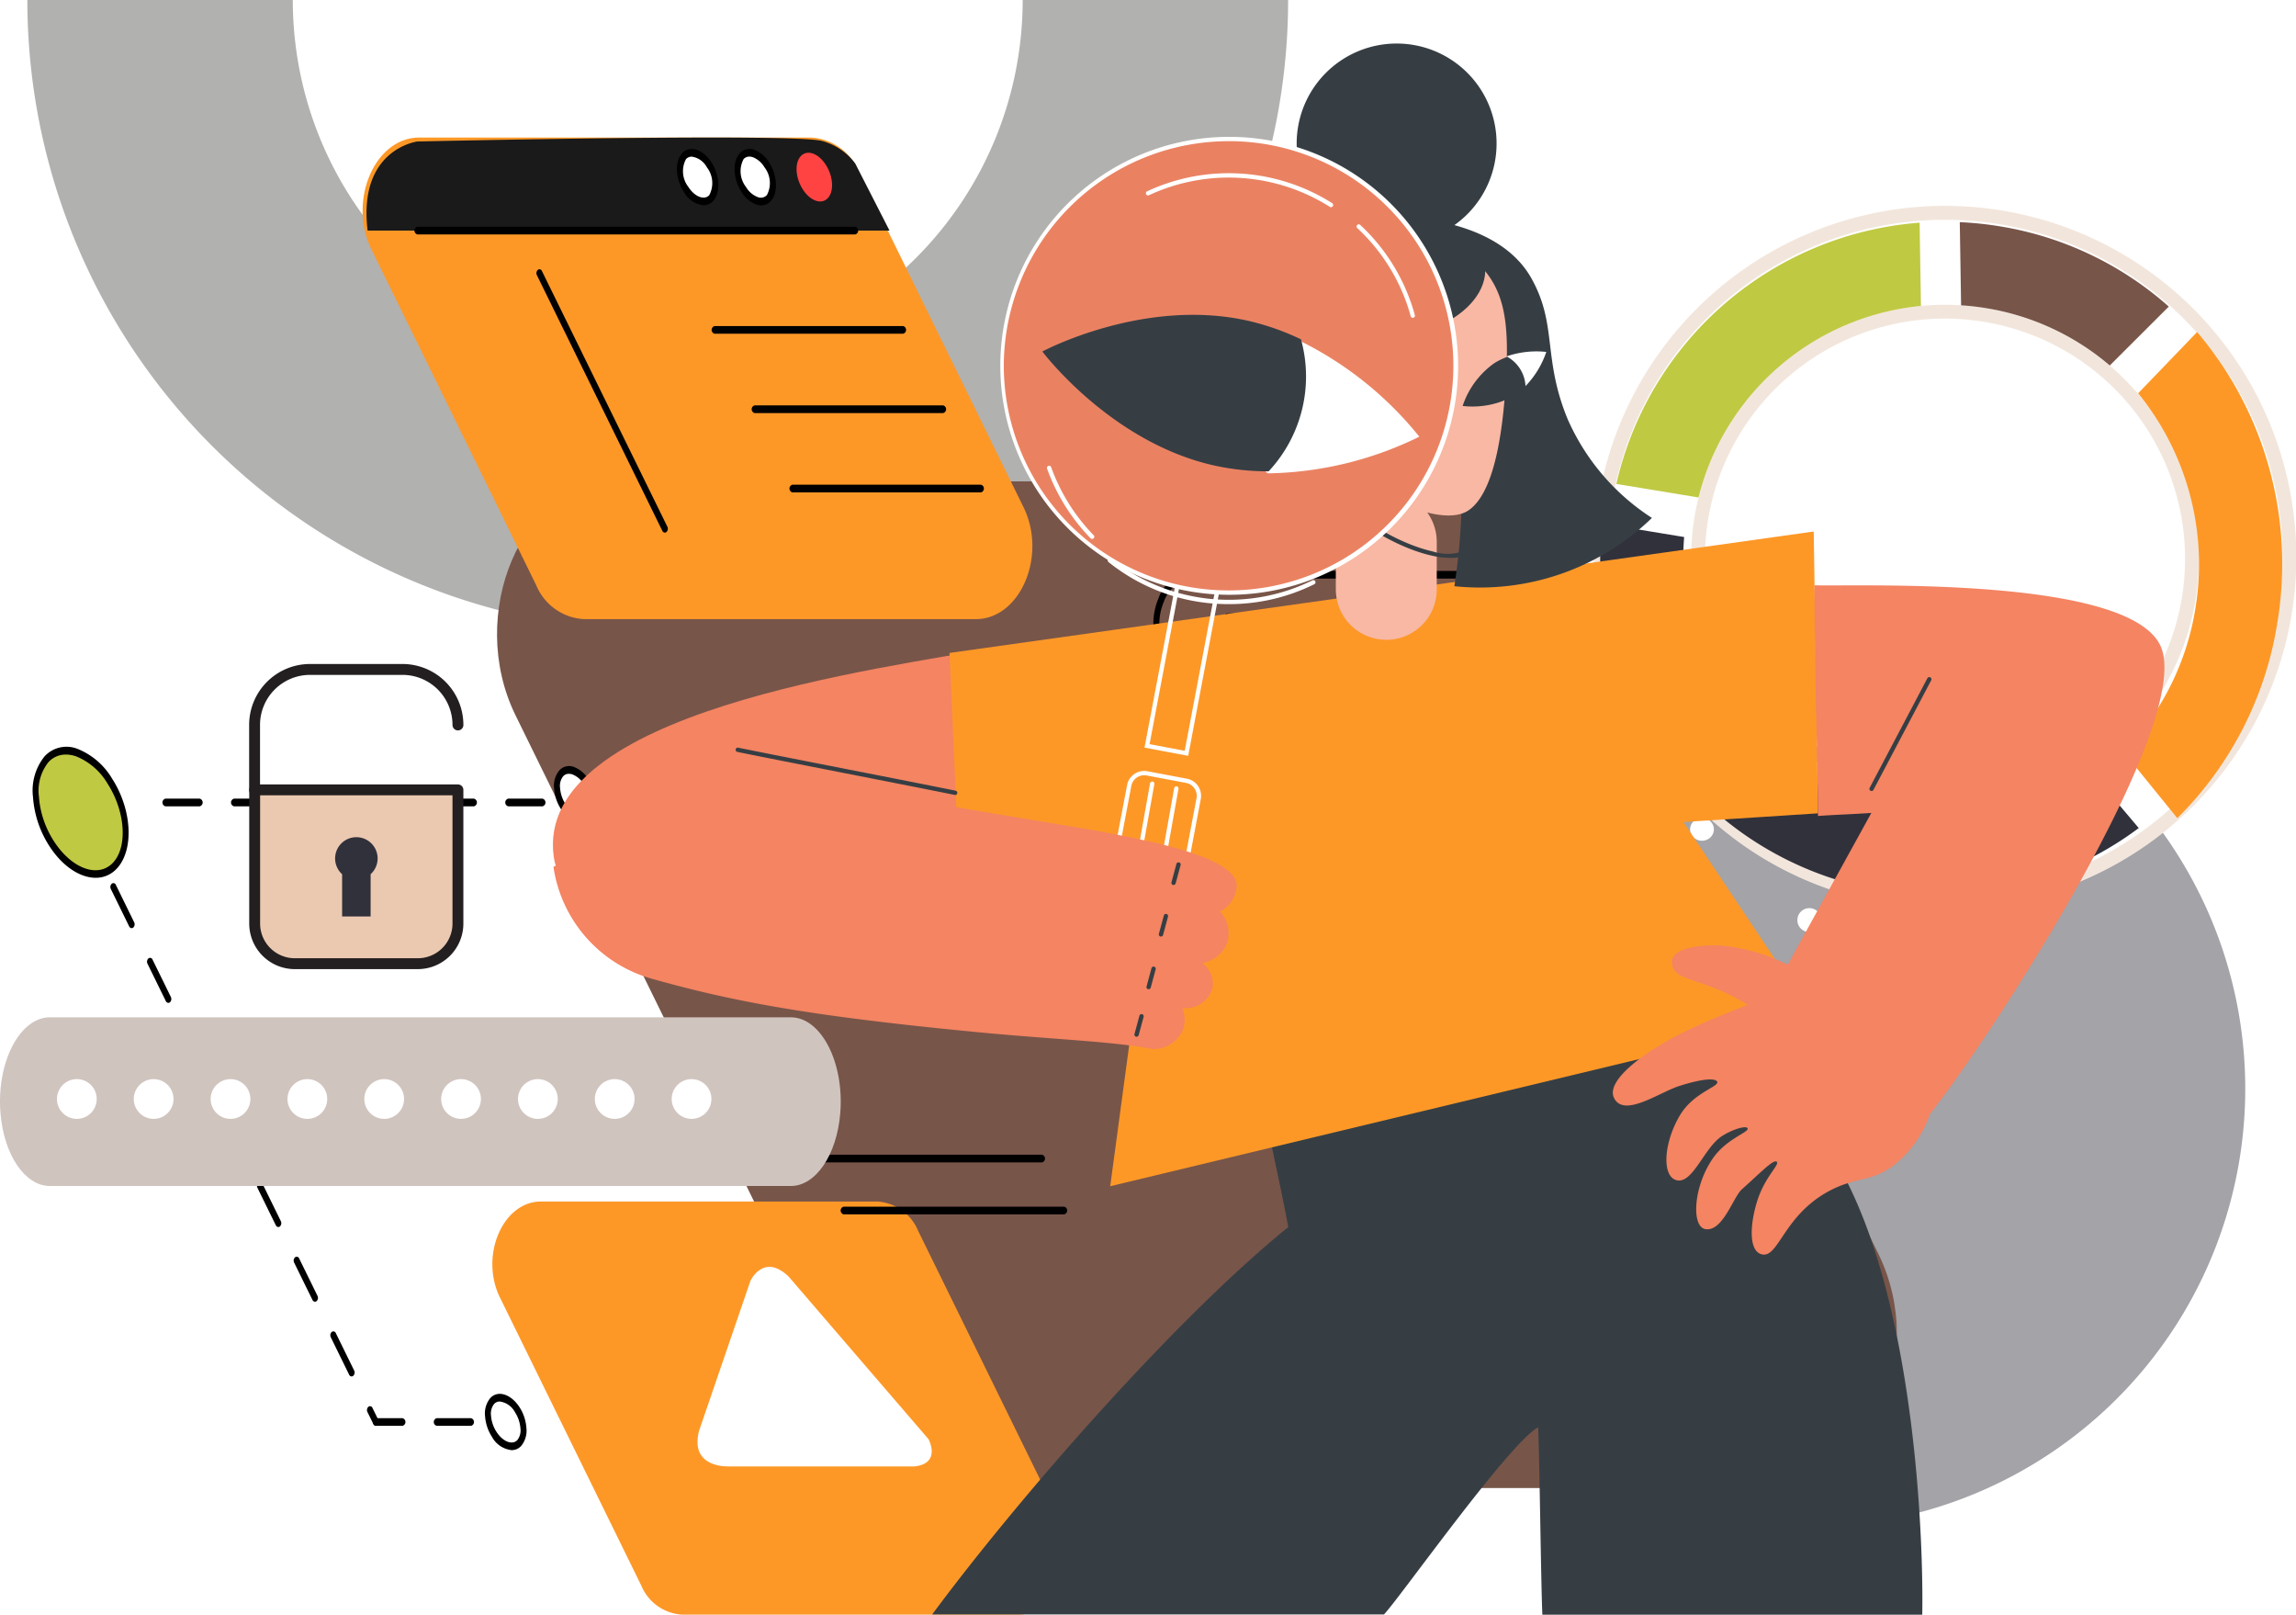 <svg id="Grupo_966898" data-name="Grupo 966898" xmlns="http://www.w3.org/2000/svg" xmlns:xlink="http://www.w3.org/1999/xlink" width="210.982" height="148.332" viewBox="0 0 210.982 148.332">
  <defs>
    <clipPath id="clip-path">
      <rect id="Rectángulo_34881" data-name="Rectángulo 34881" width="121.659" height="62.064" fill="#fd9827"/>
    </clipPath>
    <clipPath id="clip-path-2">
      <rect id="Rectángulo_35129" data-name="Rectángulo 35129" width="171.307" height="135.713" fill="none"/>
    </clipPath>
    <filter id="Trazado_152936" x="36.681" y="35.222" width="146.643" height="110.472" filterUnits="userSpaceOnUse">
      <feOffset dy="3" input="SourceAlpha"/>
      <feGaussianBlur stdDeviation="3" result="blur"/>
      <feFlood flood-opacity="0.161"/>
      <feComposite operator="in" in2="blur"/>
      <feComposite in="SourceGraphic"/>
    </filter>
  </defs>
  <g id="Grupo_966889" data-name="Grupo 966889" transform="translate(0 0)">
    <g id="Grupo_966885" data-name="Grupo 966885" transform="translate(76.364 8.04)">
      <g id="Grupo_158845" data-name="Grupo 158845" transform="translate(0 0)">
        <g id="Grupo_158521" data-name="Grupo 158521">
          <g id="Grupo_157916" data-name="Grupo 157916" transform="translate(0 0)">
            <path id="Trazado_145968" data-name="Trazado 145968" d="M40.279,80.559A40.279,40.279,0,1,0,0,40.279,40.279,40.279,0,0,0,40.279,80.559Z" transform="translate(49.397 51.693)" fill="#31313c" opacity="0.444" style="mix-blend-mode: multiply;isolation: isolate"/>
            <g id="Grupo_78276" data-name="Grupo 78276">
              <g id="Grupo_53306" data-name="Grupo 53306" transform="translate(0 92.265)">
                <path id="Trazado_99200" data-name="Trazado 99200" d="M416.407,51.273a1.1,1.1,0,1,0-1.1,1.048A1.073,1.073,0,0,0,416.407,51.273Z" transform="translate(-414.214 -50.224)" fill="#fff"/>
                <path id="Trazado_99201" data-name="Trazado 99201" d="M424.853,51.273a1.1,1.1,0,1,0-1.1,1.048A1.073,1.073,0,0,0,424.853,51.273Z" transform="translate(-412.793 -50.224)" fill="#fff"/>
                <path id="Trazado_99202" data-name="Trazado 99202" d="M433.3,51.273a1.1,1.1,0,1,0-1.1,1.048A1.073,1.073,0,0,0,433.3,51.273Z" transform="translate(-411.372 -50.224)" fill="#fff"/>
                <path id="Trazado_99203" data-name="Trazado 99203" d="M441.746,51.273a1.1,1.1,0,1,0-1.1,1.048A1.073,1.073,0,0,0,441.746,51.273Z" transform="translate(-409.952 -50.224)" fill="#fff"/>
                <path id="Trazado_99204" data-name="Trazado 99204" d="M450.192,51.273a1.1,1.1,0,1,0-1.1,1.048A1.073,1.073,0,0,0,450.192,51.273Z" transform="translate(-408.531 -50.224)" fill="#fff"/>
                <path id="Trazado_99205" data-name="Trazado 99205" d="M458.638,51.273a1.1,1.1,0,1,0-1.1,1.048A1.073,1.073,0,0,0,458.638,51.273Z" transform="translate(-407.11 -50.224)" fill="#fff"/>
                <path id="Trazado_99206" data-name="Trazado 99206" d="M467.085,51.273a1.1,1.1,0,1,0-1.1,1.048A1.074,1.074,0,0,0,467.085,51.273Z" transform="translate(-405.689 -50.224)" fill="#fff"/>
                <path id="Trazado_99207" data-name="Trazado 99207" d="M475.531,51.273a1.1,1.1,0,1,0-1.1,1.048A1.073,1.073,0,0,0,475.531,51.273Z" transform="translate(-404.268 -50.224)" fill="#fff"/>
                <path id="Trazado_99208" data-name="Trazado 99208" d="M483.977,51.273a1.1,1.1,0,1,0-1.1,1.048A1.073,1.073,0,0,0,483.977,51.273Z" transform="translate(-402.847 -50.224)" fill="#fff"/>
                <path id="Trazado_99209" data-name="Trazado 99209" d="M492.424,51.273a1.1,1.1,0,1,0-1.1,1.048A1.074,1.074,0,0,0,492.424,51.273Z" transform="translate(-401.427 -50.224)" fill="#fff"/>
                <path id="Trazado_99210" data-name="Trazado 99210" d="M500.87,51.273a1.1,1.1,0,1,0-1.1,1.048A1.073,1.073,0,0,0,500.87,51.273Z" transform="translate(-400.006 -50.224)" fill="#fff"/>
              </g>
              <g id="Grupo_53307" data-name="Grupo 53307" transform="translate(0 83.877)">
                <path id="Trazado_99211" data-name="Trazado 99211" d="M416.407,58.781a1.1,1.1,0,1,0-1.1,1.048A1.073,1.073,0,0,0,416.407,58.781Z" transform="translate(-414.214 -57.732)" fill="#fff"/>
                <path id="Trazado_99212" data-name="Trazado 99212" d="M424.853,58.781a1.1,1.1,0,1,0-1.1,1.048A1.073,1.073,0,0,0,424.853,58.781Z" transform="translate(-412.793 -57.732)" fill="#fff"/>
                <path id="Trazado_99213" data-name="Trazado 99213" d="M433.3,58.781a1.1,1.1,0,1,0-1.1,1.048A1.073,1.073,0,0,0,433.3,58.781Z" transform="translate(-411.372 -57.732)" fill="#fff"/>
                <path id="Trazado_99214" data-name="Trazado 99214" d="M441.746,58.781a1.1,1.1,0,1,0-1.1,1.048A1.073,1.073,0,0,0,441.746,58.781Z" transform="translate(-409.952 -57.732)" fill="#fff"/>
                <path id="Trazado_99215" data-name="Trazado 99215" d="M450.192,58.781a1.1,1.1,0,1,0-1.1,1.048A1.073,1.073,0,0,0,450.192,58.781Z" transform="translate(-408.531 -57.732)" fill="#fff"/>
                <path id="Trazado_99216" data-name="Trazado 99216" d="M458.638,58.781a1.1,1.1,0,1,0-1.1,1.048A1.073,1.073,0,0,0,458.638,58.781Z" transform="translate(-407.11 -57.732)" fill="#fff"/>
                <path id="Trazado_99217" data-name="Trazado 99217" d="M467.085,58.781a1.1,1.1,0,1,0-1.1,1.048A1.074,1.074,0,0,0,467.085,58.781Z" transform="translate(-405.689 -57.732)" fill="#fff"/>
                <path id="Trazado_99218" data-name="Trazado 99218" d="M475.531,58.781a1.1,1.1,0,1,0-1.1,1.048A1.073,1.073,0,0,0,475.531,58.781Z" transform="translate(-404.268 -57.732)" fill="#fff"/>
                <path id="Trazado_99219" data-name="Trazado 99219" d="M483.977,58.781a1.1,1.1,0,1,0-1.1,1.048A1.073,1.073,0,0,0,483.977,58.781Z" transform="translate(-402.847 -57.732)" fill="#fff"/>
                <path id="Trazado_99220" data-name="Trazado 99220" d="M492.424,58.781a1.1,1.1,0,1,0-1.1,1.048A1.074,1.074,0,0,0,492.424,58.781Z" transform="translate(-401.427 -57.732)" fill="#fff"/>
                <path id="Trazado_99221" data-name="Trazado 99221" d="M500.87,58.781a1.1,1.1,0,1,0-1.1,1.048A1.073,1.073,0,0,0,500.87,58.781Z" transform="translate(-400.006 -57.732)" fill="#fff"/>
              </g>
              <g id="Grupo_53308" data-name="Grupo 53308" transform="translate(0 75.489)">
                <ellipse id="Elipse_3955" data-name="Elipse 3955" cx="1.096" cy="1.048" rx="1.096" ry="1.048" transform="translate(0 0)" fill="#fff"/>
                <path id="Trazado_99222" data-name="Trazado 99222" d="M424.853,66.289a1.1,1.1,0,1,0-1.1,1.048A1.074,1.074,0,0,0,424.853,66.289Z" transform="translate(-412.793 -65.24)" fill="#fff"/>
                <ellipse id="Elipse_3956" data-name="Elipse 3956" cx="1.096" cy="1.048" rx="1.096" ry="1.048" transform="translate(19.734 0)" fill="#fff"/>
                <path id="Trazado_99223" data-name="Trazado 99223" d="M441.746,66.289a1.1,1.1,0,1,0-1.1,1.048A1.074,1.074,0,0,0,441.746,66.289Z" transform="translate(-409.952 -65.24)" fill="#fff"/>
                <path id="Trazado_99224" data-name="Trazado 99224" d="M450.192,66.289a1.1,1.1,0,1,0-1.1,1.048A1.074,1.074,0,0,0,450.192,66.289Z" transform="translate(-408.531 -65.24)" fill="#fff"/>
                <ellipse id="Elipse_3957" data-name="Elipse 3957" cx="1.096" cy="1.048" rx="1.096" ry="1.048" transform="translate(49.336 0)" fill="#fff"/>
                <path id="Trazado_99225" data-name="Trazado 99225" d="M467.085,66.289a1.1,1.1,0,1,0-1.1,1.048A1.075,1.075,0,0,0,467.085,66.289Z" transform="translate(-405.689 -65.24)" fill="#fff"/>
                <ellipse id="Elipse_3958" data-name="Elipse 3958" cx="1.096" cy="1.048" rx="1.096" ry="1.048" transform="translate(69.07 0)" fill="#fff"/>
                <ellipse id="Elipse_3959" data-name="Elipse 3959" cx="1.096" cy="1.048" rx="1.096" ry="1.048" transform="translate(78.937 0)" fill="#fff"/>
                <path id="Trazado_99226" data-name="Trazado 99226" d="M492.424,66.289a1.1,1.1,0,1,0-1.1,1.048A1.075,1.075,0,0,0,492.424,66.289Z" transform="translate(-401.427 -65.24)" fill="#fff"/>
                <path id="Trazado_99227" data-name="Trazado 99227" d="M500.87,66.289a1.1,1.1,0,1,0-1.1,1.048A1.074,1.074,0,0,0,500.87,66.289Z" transform="translate(-400.006 -65.24)" fill="#fff"/>
              </g>
              <g id="Grupo_53309" data-name="Grupo 53309" transform="translate(0 67.102)">
                <ellipse id="Elipse_3960" data-name="Elipse 3960" cx="1.096" cy="1.048" rx="1.096" ry="1.048" fill="#fff"/>
                <path id="Trazado_99228" data-name="Trazado 99228" d="M424.853,73.795a1.1,1.1,0,1,0-1.1,1.049A1.073,1.073,0,0,0,424.853,73.795Z" transform="translate(-412.793 -72.747)" fill="#fff"/>
                <ellipse id="Elipse_3961" data-name="Elipse 3961" cx="1.096" cy="1.048" rx="1.096" ry="1.048" transform="translate(19.734)" fill="#fff"/>
                <path id="Trazado_99229" data-name="Trazado 99229" d="M441.746,73.795a1.1,1.1,0,1,0-1.1,1.049A1.073,1.073,0,0,0,441.746,73.795Z" transform="translate(-409.952 -72.747)" fill="#fff"/>
                <path id="Trazado_99230" data-name="Trazado 99230" d="M450.192,73.795a1.1,1.1,0,1,0-1.1,1.049A1.073,1.073,0,0,0,450.192,73.795Z" transform="translate(-408.531 -72.747)" fill="#fff"/>
                <ellipse id="Elipse_3962" data-name="Elipse 3962" cx="1.096" cy="1.048" rx="1.096" ry="1.048" transform="translate(49.336)" fill="#fff"/>
                <path id="Trazado_99231" data-name="Trazado 99231" d="M467.085,73.795a1.1,1.1,0,1,0-1.1,1.049A1.074,1.074,0,0,0,467.085,73.795Z" transform="translate(-405.689 -72.747)" fill="#fff"/>
                <ellipse id="Elipse_3963" data-name="Elipse 3963" cx="1.096" cy="1.048" rx="1.096" ry="1.048" transform="translate(69.07)" fill="#fff"/>
                <ellipse id="Elipse_3964" data-name="Elipse 3964" cx="1.096" cy="1.048" rx="1.096" ry="1.048" transform="translate(78.937)" fill="#fff"/>
                <path id="Trazado_99232" data-name="Trazado 99232" d="M492.424,73.795a1.1,1.1,0,1,0-1.1,1.049A1.074,1.074,0,0,0,492.424,73.795Z" transform="translate(-401.427 -72.747)" fill="#fff"/>
                <path id="Trazado_99233" data-name="Trazado 99233" d="M500.87,73.795a1.1,1.1,0,1,0-1.1,1.049A1.073,1.073,0,0,0,500.87,73.795Z" transform="translate(-400.006 -72.747)" fill="#fff"/>
              </g>
              <g id="Grupo_53310" data-name="Grupo 53310" transform="translate(0 58.715)">
                <path id="Trazado_99234" data-name="Trazado 99234" d="M416.407,81.3a1.1,1.1,0,1,0-1.1,1.049A1.073,1.073,0,0,0,416.407,81.3Z" transform="translate(-414.214 -80.255)" fill="#fff"/>
                <path id="Trazado_99235" data-name="Trazado 99235" d="M424.853,81.3a1.1,1.1,0,1,0-1.1,1.049A1.073,1.073,0,0,0,424.853,81.3Z" transform="translate(-412.793 -80.255)" fill="#fff"/>
                <path id="Trazado_99236" data-name="Trazado 99236" d="M433.3,81.3a1.1,1.1,0,1,0-1.1,1.049A1.073,1.073,0,0,0,433.3,81.3Z" transform="translate(-411.372 -80.255)" fill="#fff"/>
                <path id="Trazado_99237" data-name="Trazado 99237" d="M441.746,81.3a1.1,1.1,0,1,0-1.1,1.049A1.073,1.073,0,0,0,441.746,81.3Z" transform="translate(-409.952 -80.255)" fill="#fff"/>
                <path id="Trazado_99238" data-name="Trazado 99238" d="M450.192,81.3a1.1,1.1,0,1,0-1.1,1.049A1.073,1.073,0,0,0,450.192,81.3Z" transform="translate(-408.531 -80.255)" fill="#fff"/>
                <path id="Trazado_99239" data-name="Trazado 99239" d="M458.638,81.3a1.1,1.1,0,1,0-1.1,1.049A1.073,1.073,0,0,0,458.638,81.3Z" transform="translate(-407.11 -80.255)" fill="#fff"/>
                <path id="Trazado_99240" data-name="Trazado 99240" d="M467.085,81.3a1.1,1.1,0,1,0-1.1,1.049A1.074,1.074,0,0,0,467.085,81.3Z" transform="translate(-405.689 -80.255)" fill="#fff"/>
                <path id="Trazado_99241" data-name="Trazado 99241" d="M475.531,81.3a1.1,1.1,0,1,0-1.1,1.049A1.073,1.073,0,0,0,475.531,81.3Z" transform="translate(-404.268 -80.255)" fill="#fff"/>
                <path id="Trazado_99242" data-name="Trazado 99242" d="M483.977,81.3a1.1,1.1,0,1,0-1.1,1.049A1.073,1.073,0,0,0,483.977,81.3Z" transform="translate(-402.847 -80.255)" fill="#fff"/>
                <path id="Trazado_99243" data-name="Trazado 99243" d="M492.424,81.3a1.1,1.1,0,1,0-1.1,1.049A1.074,1.074,0,0,0,492.424,81.3Z" transform="translate(-401.427 -80.255)" fill="#fff"/>
                <path id="Trazado_99244" data-name="Trazado 99244" d="M500.87,81.3a1.1,1.1,0,1,0-1.1,1.049A1.073,1.073,0,0,0,500.87,81.3Z" transform="translate(-400.006 -80.255)" fill="#fff"/>
              </g>
              <g id="Grupo_53311" data-name="Grupo 53311" transform="translate(0 50.327)">
                <ellipse id="Elipse_3965" data-name="Elipse 3965" cx="1.096" cy="1.048" rx="1.096" ry="1.048" fill="#fff"/>
                <path id="Trazado_99245" data-name="Trazado 99245" d="M424.853,88.811a1.1,1.1,0,1,0-1.1,1.049A1.073,1.073,0,0,0,424.853,88.811Z" transform="translate(-412.793 -87.763)" fill="#fff"/>
                <ellipse id="Elipse_3966" data-name="Elipse 3966" cx="1.096" cy="1.048" rx="1.096" ry="1.048" transform="translate(19.734)" fill="#fff"/>
                <path id="Trazado_99246" data-name="Trazado 99246" d="M441.746,88.811a1.1,1.1,0,1,0-1.1,1.049A1.073,1.073,0,0,0,441.746,88.811Z" transform="translate(-409.952 -87.763)" fill="#fff"/>
                <path id="Trazado_99247" data-name="Trazado 99247" d="M450.192,88.811a1.1,1.1,0,1,0-1.1,1.049A1.073,1.073,0,0,0,450.192,88.811Z" transform="translate(-408.531 -87.763)" fill="#fff"/>
                <ellipse id="Elipse_3967" data-name="Elipse 3967" cx="1.096" cy="1.048" rx="1.096" ry="1.048" transform="translate(49.336)" fill="#fff"/>
                <path id="Trazado_99248" data-name="Trazado 99248" d="M467.085,88.811a1.1,1.1,0,1,0-1.1,1.049A1.074,1.074,0,0,0,467.085,88.811Z" transform="translate(-405.689 -87.763)" fill="#fff"/>
                <ellipse id="Elipse_3968" data-name="Elipse 3968" cx="1.096" cy="1.048" rx="1.096" ry="1.048" transform="translate(69.07)" fill="#fff"/>
                <ellipse id="Elipse_3969" data-name="Elipse 3969" cx="1.096" cy="1.048" rx="1.096" ry="1.048" transform="translate(78.937)" fill="#fff"/>
                <path id="Trazado_99249" data-name="Trazado 99249" d="M492.424,88.811a1.1,1.1,0,1,0-1.1,1.049A1.074,1.074,0,0,0,492.424,88.811Z" transform="translate(-401.427 -87.763)" fill="#fff"/>
                <path id="Trazado_99250" data-name="Trazado 99250" d="M500.87,88.811a1.1,1.1,0,1,0-1.1,1.049A1.073,1.073,0,0,0,500.87,88.811Z" transform="translate(-400.006 -87.763)" fill="#fff"/>
              </g>
              <g id="Grupo_53312" data-name="Grupo 53312" transform="translate(0 41.939)">
                <ellipse id="Elipse_3970" data-name="Elipse 3970" cx="1.096" cy="1.048" rx="1.096" ry="1.048" transform="translate(0 0)" fill="#fff"/>
                <path id="Trazado_99251" data-name="Trazado 99251" d="M424.853,96.32a1.1,1.1,0,1,0-1.1,1.048A1.073,1.073,0,0,0,424.853,96.32Z" transform="translate(-412.793 -95.271)" fill="#fff"/>
                <ellipse id="Elipse_3971" data-name="Elipse 3971" cx="1.096" cy="1.048" rx="1.096" ry="1.048" transform="translate(19.734 0)" fill="#fff"/>
                <path id="Trazado_99252" data-name="Trazado 99252" d="M441.746,96.32a1.1,1.1,0,1,0-1.1,1.048A1.073,1.073,0,0,0,441.746,96.32Z" transform="translate(-409.952 -95.271)" fill="#fff"/>
                <path id="Trazado_99253" data-name="Trazado 99253" d="M450.192,96.32a1.1,1.1,0,1,0-1.1,1.048A1.073,1.073,0,0,0,450.192,96.32Z" transform="translate(-408.531 -95.271)" fill="#fff"/>
                <ellipse id="Elipse_3972" data-name="Elipse 3972" cx="1.096" cy="1.048" rx="1.096" ry="1.048" transform="translate(49.336 0)" fill="#fff"/>
                <path id="Trazado_99254" data-name="Trazado 99254" d="M467.085,96.32a1.1,1.1,0,1,0-1.1,1.048A1.074,1.074,0,0,0,467.085,96.32Z" transform="translate(-405.689 -95.271)" fill="#fff"/>
                <ellipse id="Elipse_3973" data-name="Elipse 3973" cx="1.096" cy="1.048" rx="1.096" ry="1.048" transform="translate(69.07 0)" fill="#fff"/>
                <ellipse id="Elipse_3974" data-name="Elipse 3974" cx="1.096" cy="1.048" rx="1.096" ry="1.048" transform="translate(78.937 0)" fill="#fff"/>
                <path id="Trazado_99255" data-name="Trazado 99255" d="M492.424,96.32a1.1,1.1,0,1,0-1.1,1.048A1.074,1.074,0,0,0,492.424,96.32Z" transform="translate(-401.427 -95.271)" fill="#fff"/>
                <path id="Trazado_99256" data-name="Trazado 99256" d="M500.87,96.32a1.1,1.1,0,1,0-1.1,1.048A1.073,1.073,0,0,0,500.87,96.32Z" transform="translate(-400.006 -95.271)" fill="#fff"/>
              </g>
              <g id="Grupo_53313" data-name="Grupo 53313" transform="translate(0 33.551)">
                <path id="Trazado_99257" data-name="Trazado 99257" d="M416.407,103.828a1.1,1.1,0,1,0-1.1,1.048A1.073,1.073,0,0,0,416.407,103.828Z" transform="translate(-414.214 -102.779)" fill="#fff"/>
                <path id="Trazado_99258" data-name="Trazado 99258" d="M424.853,103.828a1.1,1.1,0,1,0-1.1,1.048A1.073,1.073,0,0,0,424.853,103.828Z" transform="translate(-412.793 -102.779)" fill="#fff"/>
                <path id="Trazado_99259" data-name="Trazado 99259" d="M433.3,103.828a1.1,1.1,0,1,0-1.1,1.048A1.073,1.073,0,0,0,433.3,103.828Z" transform="translate(-411.372 -102.779)" fill="#fff"/>
                <path id="Trazado_99260" data-name="Trazado 99260" d="M441.746,103.828a1.1,1.1,0,1,0-1.1,1.048A1.073,1.073,0,0,0,441.746,103.828Z" transform="translate(-409.952 -102.779)" fill="#fff"/>
                <path id="Trazado_99261" data-name="Trazado 99261" d="M450.192,103.828a1.1,1.1,0,1,0-1.1,1.048A1.073,1.073,0,0,0,450.192,103.828Z" transform="translate(-408.531 -102.779)" fill="#fff"/>
                <path id="Trazado_99262" data-name="Trazado 99262" d="M458.638,103.828a1.1,1.1,0,1,0-1.1,1.048A1.073,1.073,0,0,0,458.638,103.828Z" transform="translate(-407.11 -102.779)" fill="#fff"/>
                <path id="Trazado_99263" data-name="Trazado 99263" d="M467.085,103.828a1.1,1.1,0,1,0-1.1,1.048A1.074,1.074,0,0,0,467.085,103.828Z" transform="translate(-405.689 -102.779)" fill="#fff"/>
                <path id="Trazado_99264" data-name="Trazado 99264" d="M475.531,103.828a1.1,1.1,0,1,0-1.1,1.048A1.073,1.073,0,0,0,475.531,103.828Z" transform="translate(-404.268 -102.779)" fill="#fff"/>
                <path id="Trazado_99265" data-name="Trazado 99265" d="M483.977,103.828a1.1,1.1,0,1,0-1.1,1.048A1.073,1.073,0,0,0,483.977,103.828Z" transform="translate(-402.847 -102.779)" fill="#fff"/>
                <path id="Trazado_99266" data-name="Trazado 99266" d="M492.424,103.828a1.1,1.1,0,1,0-1.1,1.048A1.074,1.074,0,0,0,492.424,103.828Z" transform="translate(-401.427 -102.779)" fill="#fff"/>
                <path id="Trazado_99267" data-name="Trazado 99267" d="M500.87,103.828a1.1,1.1,0,1,0-1.1,1.048A1.073,1.073,0,0,0,500.87,103.828Z" transform="translate(-400.006 -102.779)" fill="#fff"/>
              </g>
              <g id="Grupo_53314" data-name="Grupo 53314" transform="translate(0 25.163)">
                <ellipse id="Elipse_3975" data-name="Elipse 3975" cx="1.096" cy="1.048" rx="1.096" ry="1.048" transform="translate(0 0)" fill="#fff"/>
                <path id="Trazado_99268" data-name="Trazado 99268" d="M424.853,111.336a1.1,1.1,0,1,0-1.1,1.048A1.074,1.074,0,0,0,424.853,111.336Z" transform="translate(-412.793 -110.287)" fill="#fff"/>
                <ellipse id="Elipse_3976" data-name="Elipse 3976" cx="1.096" cy="1.048" rx="1.096" ry="1.048" transform="translate(19.734 0)" fill="#fff"/>
                <path id="Trazado_99269" data-name="Trazado 99269" d="M441.746,111.336a1.1,1.1,0,1,0-1.1,1.048A1.074,1.074,0,0,0,441.746,111.336Z" transform="translate(-409.952 -110.287)" fill="#fff"/>
                <path id="Trazado_99270" data-name="Trazado 99270" d="M450.192,111.336a1.1,1.1,0,1,0-1.1,1.048A1.074,1.074,0,0,0,450.192,111.336Z" transform="translate(-408.531 -110.287)" fill="#fff"/>
                <ellipse id="Elipse_3977" data-name="Elipse 3977" cx="1.096" cy="1.048" rx="1.096" ry="1.048" transform="translate(49.336 0)" fill="#fff"/>
                <path id="Trazado_99271" data-name="Trazado 99271" d="M467.085,111.336a1.1,1.1,0,1,0-1.1,1.048A1.075,1.075,0,0,0,467.085,111.336Z" transform="translate(-405.689 -110.287)" fill="#fff"/>
                <ellipse id="Elipse_3978" data-name="Elipse 3978" cx="1.096" cy="1.048" rx="1.096" ry="1.048" transform="translate(69.07 0)" fill="#fff"/>
                <ellipse id="Elipse_3979" data-name="Elipse 3979" cx="1.096" cy="1.048" rx="1.096" ry="1.048" transform="translate(78.937 0)" fill="#fff"/>
                <path id="Trazado_99272" data-name="Trazado 99272" d="M492.424,111.336a1.1,1.1,0,1,0-1.1,1.048A1.075,1.075,0,0,0,492.424,111.336Z" transform="translate(-401.427 -110.287)" fill="#fff"/>
                <path id="Trazado_99273" data-name="Trazado 99273" d="M500.87,111.336a1.1,1.1,0,1,0-1.1,1.048A1.074,1.074,0,0,0,500.87,111.336Z" transform="translate(-400.006 -110.287)" fill="#fff"/>
              </g>
              <g id="Grupo_53315" data-name="Grupo 53315" transform="translate(0 16.776)">
                <path id="Trazado_99274" data-name="Trazado 99274" d="M416.407,118.843a1.1,1.1,0,1,0-1.1,1.049A1.074,1.074,0,0,0,416.407,118.843Z" transform="translate(-414.214 -117.794)" fill="#fff"/>
                <path id="Trazado_99275" data-name="Trazado 99275" d="M424.853,118.843a1.1,1.1,0,1,0-1.1,1.049A1.074,1.074,0,0,0,424.853,118.843Z" transform="translate(-412.793 -117.794)" fill="#fff"/>
                <path id="Trazado_99276" data-name="Trazado 99276" d="M433.3,118.843a1.1,1.1,0,1,0-1.1,1.049A1.074,1.074,0,0,0,433.3,118.843Z" transform="translate(-411.372 -117.794)" fill="#fff"/>
                <path id="Trazado_99277" data-name="Trazado 99277" d="M441.746,118.843a1.1,1.1,0,1,0-1.1,1.049A1.074,1.074,0,0,0,441.746,118.843Z" transform="translate(-409.952 -117.794)" fill="#fff"/>
                <path id="Trazado_99278" data-name="Trazado 99278" d="M450.192,118.843a1.1,1.1,0,1,0-1.1,1.049A1.074,1.074,0,0,0,450.192,118.843Z" transform="translate(-408.531 -117.794)" fill="#fff"/>
                <path id="Trazado_99279" data-name="Trazado 99279" d="M458.638,118.843a1.1,1.1,0,1,0-1.1,1.049A1.074,1.074,0,0,0,458.638,118.843Z" transform="translate(-407.11 -117.794)" fill="#fff"/>
                <path id="Trazado_99280" data-name="Trazado 99280" d="M467.085,118.843a1.1,1.1,0,1,0-1.1,1.049A1.075,1.075,0,0,0,467.085,118.843Z" transform="translate(-405.689 -117.794)" fill="#fff"/>
                <path id="Trazado_99281" data-name="Trazado 99281" d="M475.531,118.843a1.1,1.1,0,1,0-1.1,1.049A1.074,1.074,0,0,0,475.531,118.843Z" transform="translate(-404.268 -117.794)" fill="#fff"/>
                <path id="Trazado_99282" data-name="Trazado 99282" d="M483.977,118.843a1.1,1.1,0,1,0-1.1,1.049A1.074,1.074,0,0,0,483.977,118.843Z" transform="translate(-402.847 -117.794)" fill="#fff"/>
                <path id="Trazado_99283" data-name="Trazado 99283" d="M492.424,118.843a1.1,1.1,0,1,0-1.1,1.049A1.075,1.075,0,0,0,492.424,118.843Z" transform="translate(-401.427 -117.794)" fill="#fff"/>
                <path id="Trazado_99284" data-name="Trazado 99284" d="M500.87,118.843a1.1,1.1,0,1,0-1.1,1.049A1.074,1.074,0,0,0,500.87,118.843Z" transform="translate(-400.006 -117.794)" fill="#fff"/>
              </g>
              <g id="Grupo_53316" data-name="Grupo 53316" transform="translate(0 8.388)">
                <ellipse id="Elipse_3980" data-name="Elipse 3980" cx="1.096" cy="1.048" rx="1.096" ry="1.048" fill="#fff"/>
                <path id="Trazado_99285" data-name="Trazado 99285" d="M424.853,126.35a1.1,1.1,0,1,0-1.1,1.049A1.073,1.073,0,0,0,424.853,126.35Z" transform="translate(-412.793 -125.302)" fill="#fff"/>
                <ellipse id="Elipse_3981" data-name="Elipse 3981" cx="1.096" cy="1.048" rx="1.096" ry="1.048" transform="translate(19.734)" fill="#fff"/>
                <path id="Trazado_99286" data-name="Trazado 99286" d="M441.746,126.35a1.1,1.1,0,1,0-1.1,1.049A1.073,1.073,0,0,0,441.746,126.35Z" transform="translate(-409.952 -125.302)" fill="#fff"/>
                <path id="Trazado_99287" data-name="Trazado 99287" d="M450.192,126.35a1.1,1.1,0,1,0-1.1,1.049A1.073,1.073,0,0,0,450.192,126.35Z" transform="translate(-408.531 -125.302)" fill="#fff"/>
                <ellipse id="Elipse_3982" data-name="Elipse 3982" cx="1.096" cy="1.048" rx="1.096" ry="1.048" transform="translate(49.336)" fill="#fff"/>
                <path id="Trazado_99288" data-name="Trazado 99288" d="M467.085,126.35a1.1,1.1,0,1,0-1.1,1.049A1.074,1.074,0,0,0,467.085,126.35Z" transform="translate(-405.689 -125.302)" fill="#fff"/>
                <ellipse id="Elipse_3983" data-name="Elipse 3983" cx="1.096" cy="1.048" rx="1.096" ry="1.048" transform="translate(69.07)" fill="#fff"/>
                <ellipse id="Elipse_3984" data-name="Elipse 3984" cx="1.096" cy="1.048" rx="1.096" ry="1.048" transform="translate(78.937)" fill="#fff"/>
                <path id="Trazado_99289" data-name="Trazado 99289" d="M492.424,126.35a1.1,1.1,0,1,0-1.1,1.049A1.074,1.074,0,0,0,492.424,126.35Z" transform="translate(-401.427 -125.302)" fill="#fff"/>
                <path id="Trazado_99290" data-name="Trazado 99290" d="M500.87,126.35a1.1,1.1,0,1,0-1.1,1.049A1.073,1.073,0,0,0,500.87,126.35Z" transform="translate(-400.006 -125.302)" fill="#fff"/>
              </g>
              <g id="Grupo_53317" data-name="Grupo 53317" transform="translate(0)">
                <ellipse id="Elipse_3985" data-name="Elipse 3985" cx="1.096" cy="1.048" rx="1.096" ry="1.048" fill="#fff"/>
                <path id="Trazado_99291" data-name="Trazado 99291" d="M424.853,133.858a1.1,1.1,0,1,0-1.1,1.049A1.073,1.073,0,0,0,424.853,133.858Z" transform="translate(-412.793 -132.81)" fill="#fff"/>
                <ellipse id="Elipse_3986" data-name="Elipse 3986" cx="1.096" cy="1.048" rx="1.096" ry="1.048" transform="translate(19.734)" fill="#fff"/>
                <path id="Trazado_99292" data-name="Trazado 99292" d="M441.746,133.858a1.1,1.1,0,1,0-1.1,1.049A1.073,1.073,0,0,0,441.746,133.858Z" transform="translate(-409.952 -132.81)" fill="#fff"/>
                <path id="Trazado_99293" data-name="Trazado 99293" d="M450.192,133.858a1.1,1.1,0,1,0-1.1,1.049A1.073,1.073,0,0,0,450.192,133.858Z" transform="translate(-408.531 -132.81)" fill="#fff"/>
                <ellipse id="Elipse_3987" data-name="Elipse 3987" cx="1.096" cy="1.048" rx="1.096" ry="1.048" transform="translate(49.336)" fill="#fff"/>
                <path id="Trazado_99294" data-name="Trazado 99294" d="M467.085,133.858a1.1,1.1,0,1,0-1.1,1.049A1.074,1.074,0,0,0,467.085,133.858Z" transform="translate(-405.689 -132.81)" fill="#fff"/>
                <ellipse id="Elipse_3988" data-name="Elipse 3988" cx="1.096" cy="1.048" rx="1.096" ry="1.048" transform="translate(69.07)" fill="#fff"/>
                <ellipse id="Elipse_3989" data-name="Elipse 3989" cx="1.096" cy="1.048" rx="1.096" ry="1.048" transform="translate(78.937)" fill="#fff"/>
                <path id="Trazado_99295" data-name="Trazado 99295" d="M492.424,133.858a1.1,1.1,0,1,0-1.1,1.049A1.074,1.074,0,0,0,492.424,133.858Z" transform="translate(-401.427 -132.81)" fill="#fff"/>
                <path id="Trazado_99296" data-name="Trazado 99296" d="M500.87,133.858a1.1,1.1,0,1,0-1.1,1.049A1.073,1.073,0,0,0,500.87,133.858Z" transform="translate(-400.006 -132.81)" fill="#fff"/>
              </g>
            </g>
          </g>
        </g>
      </g>
    </g>
    <g id="Grupo_966888" data-name="Grupo 966888">
      <g id="Grupo_157945" data-name="Grupo 157945" transform="translate(0.001)">
        <g id="Enmascarar_grupo_63" data-name="Enmascarar grupo 63" transform="translate(0)" opacity="0.311" clip-path="url(#clip-path)">
          <path id="Trazado_151731" data-name="Trazado 151731" d="M57.926,24.39A33.536,33.536,0,1,0,91.462,57.926,33.574,33.574,0,0,0,57.926,24.39m0-24.39A57.926,57.926,0,1,1,0,57.926,57.926,57.926,0,0,1,57.926,0Z" transform="translate(2.513 -57.926)" fill="#030201"/>
        </g>
      </g>
      <g id="Grupo_966888-2" data-name="Grupo 966888" transform="translate(0 4)">
        <g id="Grupo_158110" data-name="Grupo 158110" transform="translate(3.016 8.618)">
          <g id="Grupo_158109" data-name="Grupo 158109" clip-path="url(#clip-path-2)">
            <g transform="matrix(1, 0, 0, 1, -3.02, -12.62)" filter="url(#Trazado_152936)">
              <path id="Trazado_152936-2" data-name="Trazado 152936" d="M162.013,46.908l27.875,56.8c4.576,9.324-.619,21.491-9.175,21.491H105.461c-3.722,0-7.185-2.458-9.175-6.514L64.647,54.216c-4.576-9.324.62-21.492,9.175-21.492h75.251c3.722,0,7.185,2.459,9.175,6.515Z" transform="translate(-17.27 8.5)" fill="#785549"/>
            </g>
            <path id="Trazado_152937" data-name="Trazado 152937" d="M102.961,117.664,114.4,140.975c1.878,3.827-.254,8.82-3.766,8.82H79.751a4.337,4.337,0,0,1-3.766-2.674L63,120.663c-1.878-3.826.254-8.82,3.766-8.82H97.651a4.339,4.339,0,0,1,3.766,2.674Z" transform="translate(-20.074 -14.083)" fill="#fd9827"/>
            <path id="Trazado_152938" data-name="Trazado 152938" d="M94.982,119.978s1.2-2.569,3.49-.392l12.867,14.95s1.214,2.22-1.274,2.505H93.04s-3.676.237-2.792-3.248Z" transform="translate(-29.034 -14.947)" fill="#fff"/>
            <path id="Trazado_152939" data-name="Trazado 152939" d="M164.7,85.059,159.69,74.842l-.677-1.381a2.127,2.127,0,0,0-1.855-1.316H143.621a2.156,2.156,0,0,0-1.923,1.466,3.5,3.5,0,0,0,.068,2.879l5.691,11.6a2.126,2.126,0,0,0,1.855,1.317h13.536a2.156,2.156,0,0,0,1.924-1.466,3.5,3.5,0,0,0-.068-2.879" transform="translate(-45.566 -9.084)" fill="#785549"/>
            <path id="Trazado_152940" data-name="Trazado 152940" d="M85.806,11.489,99.142,38.661c2.189,4.46-.3,10.282-4.389,10.282h-36a5.058,5.058,0,0,1-4.389-3.116L39.225,14.985c-2.189-4.46.3-10.282,4.389-10.282h36a5.056,5.056,0,0,1,4.389,3.116Z" transform="translate(-8.106 -4.684)" fill="#fd9827"/>
            <path id="Trazado_152941" data-name="Trazado 152941" d="M45.342,8.57H93.3L90.149,2.408A5.605,5.605,0,0,0,87.176.356C84.965-.412,49.915.384,49.915.384s-5.483.674-4.574,8.186" transform="translate(-14.576 -0.003)" fill="#1a1a1a"/>
            <path id="Trazado_152942" data-name="Trazado 152942" d="M98.411,5.787c-.584.625-1.613.268-2.3-.8s-.769-2.436-.184-3.061,1.613-.268,2.3.8.768,2.436.184,3.061" transform="translate(-30.782 -0.204)" fill="#fff"/>
            <path id="Trazado_152943" data-name="Trazado 152943" d="M90.6,5.787c-.584.625-1.613.268-2.3-.8s-.769-2.436-.184-3.061,1.613-.268,2.3.8.768,2.436.184,3.061" transform="translate(-28.264 -0.204)" fill="#fff"/>
            <path id="Trazado_152944" data-name="Trazado 152944" d="M7.675,75.012c-1.478,1.582-4.083.678-5.82-2.019s-1.945-6.166-.467-7.748,4.083-.678,5.819,2.019,1.945,6.166.468,7.748" transform="translate(-0.13 -8.117)" fill="#c0c942"/>
            <path id="Trazado_152953" data-name="Trazado 152953" d="M178.783,61.144H158.311a3.645,3.645,0,0,1-3.182-2.26L152.5,53.009a5.99,5.99,0,0,1-.112-4.926,3.7,3.7,0,0,1,3.3-2.515h24.2a3.647,3.647,0,0,1,3.182,2.26L185.7,53.7a5.969,5.969,0,0,1,.242,4.588.253.253,0,0,1-.362.175.4.4,0,0,1-.136-.467,5.116,5.116,0,0,0-.212-3.932l-2.627-5.875a3.112,3.112,0,0,0-2.714-1.919h-24.2a3.16,3.16,0,0,0-2.82,2.149,5.132,5.132,0,0,0,.1,4.222l2.627,5.875a3.108,3.108,0,0,0,2.714,1.919h20.472a.365.365,0,0,1,0,.706" transform="translate(-48.947 -5.738)"/>
            <path id="Trazado_152954" data-name="Trazado 152954" d="M182.015,50.738H161.744a.365.365,0,0,1,0-.706h20.271a.365.365,0,0,1,0,.706" transform="translate(-52.025 -6.3)"/>
            <path id="Trazado_152955" data-name="Trazado 152955" d="M185.025,56.2h-20.27a.365.365,0,0,1,0-.706h20.27a.365.365,0,0,1,0,.706" transform="translate(-52.996 -6.987)"/>
            <path id="Trazado_152956" data-name="Trazado 152956" d="M112.633,83.617H92.363a.364.364,0,0,1,0-.705h20.27a.364.364,0,0,1,0,.705" transform="translate(-29.671 -10.44)"/>
            <path id="Trazado_152957" data-name="Trazado 152957" d="M115.644,89.078H95.372a.364.364,0,0,1,0-.705h20.272a.364.364,0,0,1,0,.705" transform="translate(-30.64 -11.127)"/>
            <path id="Trazado_152958" data-name="Trazado 152958" d="M127.054,107.628H106.783a.364.364,0,0,1,0-.705h20.271a.364.364,0,0,1,0,.705" transform="translate(-34.317 -13.463)"/>
            <path id="Trazado_152959" data-name="Trazado 152959" d="M130.063,113.089H109.792a.364.364,0,0,1,0-.705h20.271a.364.364,0,0,1,0,.705" transform="translate(-35.287 -14.151)"/>
            <path id="Trazado_152960" data-name="Trazado 152960" d="M92.241,10.1H52.007a.365.365,0,0,1,0-.706H92.241a.365.365,0,0,1,0,.706" transform="translate(-16.668 -1.183)"/>
            <path id="Trazado_152961" data-name="Trazado 152961" d="M109.629,20.538H92.3a.365.365,0,0,1,0-.706h17.325a.365.365,0,0,1,0,.706" transform="translate(-29.652 -2.497)"/>
            <path id="Trazado_152962" data-name="Trazado 152962" d="M115.05,28.876H97.726a.365.365,0,0,1,0-.706H115.05a.365.365,0,0,1,0,.706" transform="translate(-31.399 -3.547)"/>
            <path id="Trazado_152963" data-name="Trazado 152963" d="M120.175,37.213H102.851a.365.365,0,0,1,0-.706h17.324a.365.365,0,0,1,0,.706" transform="translate(-33.051 -4.597)"/>
            <path id="Trazado_152964" data-name="Trazado 152964" d="M106.417,5.787c-.584.625-1.613.268-2.3-.8s-.769-2.436-.184-3.061,1.613-.268,2.3.8.768,2.436.184,3.061" transform="translate(-33.362 -0.204)" fill="#ff4343"/>
            <path id="Trazado_152965" data-name="Trazado 152965" d="M97.583,6.4a1.479,1.479,0,0,1-.481-.086,2.736,2.736,0,0,1-1.327-1.149c-.781-1.213-.848-2.809-.149-3.558a1.217,1.217,0,0,1,1.357-.3,2.734,2.734,0,0,1,1.327,1.148c.781,1.214.848,2.809.149,3.558a1.17,1.17,0,0,1-.876.391M96.5,1.922a.7.7,0,0,0-.529.226,2.359,2.359,0,0,0,.22,2.565,2.178,2.178,0,0,0,1.049.917.771.771,0,0,0,.865-.166,2.359,2.359,0,0,0-.22-2.564,2.183,2.183,0,0,0-1.049-.918,1.037,1.037,0,0,0-.336-.06" transform="translate(-30.655 -0.153)"/>
            <path id="Trazado_152966" data-name="Trazado 152966" d="M148.544,59.821a1.459,1.459,0,0,1-.481-.086,2.736,2.736,0,0,1-1.327-1.149c-.782-1.213-.848-2.808-.149-3.558a1.216,1.216,0,0,1,1.357-.3,2.736,2.736,0,0,1,1.327,1.149c.781,1.213.848,2.808.149,3.558a1.173,1.173,0,0,1-.876.39m-1.079-4.475a.7.7,0,0,0-.529.226,2.359,2.359,0,0,0,.22,2.565,2.173,2.173,0,0,0,1.049.917.775.775,0,0,0,.865-.165,2.361,2.361,0,0,0-.22-2.565,2.176,2.176,0,0,0-1.049-.917,1.017,1.017,0,0,0-.336-.061" transform="translate(-47.074 -6.88)"/>
            <path id="Trazado_152967" data-name="Trazado 152967" d="M73.938,70.651c-.584.625-1.613.268-2.3-.8s-.769-2.436-.184-3.061,1.613-.268,2.3.8.768,2.436.184,3.061" transform="translate(-22.897 -8.371)" fill="#fff"/>
            <path id="Trazado_152968" data-name="Trazado 152968" d="M73.11,71.255A2.342,2.342,0,0,1,71.3,70.028a4.013,4.013,0,0,1-.632-1.894,2.214,2.214,0,0,1,.483-1.663,1.216,1.216,0,0,1,1.357-.305,2.732,2.732,0,0,1,1.327,1.149,4.01,4.01,0,0,1,.631,1.893,2.217,2.217,0,0,1-.482,1.664,1.167,1.167,0,0,1-.873.384m-1.081-4.469a.7.7,0,0,0-.529.227,1.426,1.426,0,0,0-.286,1.066,3.173,3.173,0,0,0,.506,1.5c.579.9,1.455,1.241,1.913.752a1.431,1.431,0,0,0,.286-1.066,3.184,3.184,0,0,0-.506-1.5,2.191,2.191,0,0,0-1.049-.918,1.037,1.037,0,0,0-.336-.06" transform="translate(-22.767 -8.32)"/>
            <path id="Trazado_152969" data-name="Trazado 152969" d="M5.772,76.086c-1.423,0-3.047-1.041-4.255-2.919a9.5,9.5,0,0,1-1.5-4.49,5,5,0,0,1,1.07-3.754,2.741,2.741,0,0,1,3.059-.665,6.514,6.514,0,0,1,3.146,2.73c1.829,2.842,2.023,6.54.432,8.245a2.6,2.6,0,0,1-1.949.853M3.039,64.766a2.138,2.138,0,0,0-1.606.7A4.22,4.22,0,0,0,.56,68.622a8.677,8.677,0,0,0,1.377,4.1c1.638,2.543,4.075,3.426,5.434,1.972s1.134-4.708-.5-7.251A5.952,5.952,0,0,0,4,64.939a2.924,2.924,0,0,0-.962-.173" transform="translate(0 -8.066)"/>
            <path id="Trazado_152970" data-name="Trazado 152970" d="M63.75,137.227A2.341,2.341,0,0,1,61.939,136a4.013,4.013,0,0,1-.631-1.893,2.215,2.215,0,0,1,.482-1.664c.7-.751,1.9-.37,2.685.843a4.009,4.009,0,0,1,.631,1.893,2.216,2.216,0,0,1-.482,1.664,1.168,1.168,0,0,1-.874.384m-1.084-4.467a.7.7,0,0,0-.526.225,1.43,1.43,0,0,0-.286,1.066,3.177,3.177,0,0,0,.506,1.5c.579.9,1.456,1.239,1.914.752a1.431,1.431,0,0,0,.286-1.066,3.191,3.191,0,0,0-.506-1.5,1.862,1.862,0,0,0-1.388-.975" transform="translate(-19.751 -16.628)"/>
            <path id="Trazado_152971" data-name="Trazado 152971" d="M133.653,90.042a2.342,2.342,0,0,1-1.811-1.227,3.928,3.928,0,0,1-.63-2.314,2,2,0,0,1,.481-1.244c.7-.75,1.9-.369,2.684.844a4.009,4.009,0,0,1,.631,1.893,2.217,2.217,0,0,1-.482,1.664,1.167,1.167,0,0,1-.873.384m-1.084-4.467a.7.7,0,0,0-.526.225,1.265,1.265,0,0,0-.285.767,3.06,3.06,0,0,0,.506,1.8c.578.9,1.455,1.241,1.913.752a1.431,1.431,0,0,0,.286-1.066,3.191,3.191,0,0,0-.506-1.5,1.861,1.861,0,0,0-1.387-.975" transform="translate(-42.274 -10.687)"/>
            <path id="Trazado_152972" data-name="Trazado 152972" d="M89.769,6.392a2.342,2.342,0,0,1-1.811-1.227c-.781-1.214-.848-2.81-.149-3.558s1.9-.371,2.685.843.848,2.81.149,3.558a1.167,1.167,0,0,1-.874.384M88.685,1.926a.7.7,0,0,0-.526.225,2.358,2.358,0,0,0,.22,2.564c.579.9,1.457,1.241,1.914.752a2.361,2.361,0,0,0-.22-2.565,1.863,1.863,0,0,0-1.388-.975" transform="translate(-28.136 -0.154)"/>
            <path id="Trazado_152973" data-name="Trazado 152973" d="M129.591,81.285a.261.261,0,0,1-.226-.155,26.464,26.464,0,0,1-1.552-3.6.4.4,0,0,1,.138-.466.253.253,0,0,1,.362.177,25.737,25.737,0,0,0,1.505,3.495.422.422,0,0,1-.073.49.233.233,0,0,1-.154.06m-2.575-7.374a.3.3,0,0,1-.264-.265,30,30,0,0,1-.533-4.061.335.335,0,0,1,.251-.379c.144-.019.283.129.294.323a29.082,29.082,0,0,0,.518,3.94.37.37,0,0,1-.2.43.213.213,0,0,1-.069.012m-.456-8.049a.176.176,0,0,1-.056-.008.361.361,0,0,1-.211-.418,7.455,7.455,0,0,1,1.641-3.623.233.233,0,0,1,.386.018.426.426,0,0,1-.014.5,6.7,6.7,0,0,0-1.478,3.252.3.3,0,0,1-.267.281m4.227-5.559a.282.282,0,0,1-.252-.216.4.4,0,0,1,.146-.462,15.006,15.006,0,0,1,3.056-1.217c.152-.045.294.079.327.268a.364.364,0,0,1-.209.42,14.6,14.6,0,0,0-2.963,1.178.224.224,0,0,1-.106.028m6.125-1.83a.31.31,0,0,1-.272-.317.341.341,0,0,1,.244-.387,24.154,24.154,0,0,1,3.018-.212l.171,0a.326.326,0,0,1,.267.361.319.319,0,0,1-.274.344l-.164,0a23.463,23.463,0,0,0-2.963.209l-.028,0" transform="translate(-40.667 -7.247)"/>
            <path id="Trazado_152974" data-name="Trazado 152974" d="M52.5,70.206H49.351a.364.364,0,0,1,0-.705H52.5a.364.364,0,0,1,0,.705m-6.3,0H43.052a.364.364,0,0,1,0-.705H46.2a.364.364,0,0,1,0,.705m-6.3,0h-3.15a.364.364,0,0,1,0-.705H39.9a.364.364,0,0,1,0,.705m-6.3,0h-3.15a.364.364,0,0,1,0-.705H33.6a.364.364,0,0,1,0,.705m-6.3,0h-3.15a.364.364,0,0,1,0-.705H27.3a.364.364,0,0,1,0,.705m-6.3,0h-3.15a.364.364,0,0,1,0-.705h3.15a.364.364,0,0,1,0,.705" transform="translate(-5.665 -8.751)"/>
            <path id="Trazado_152975" data-name="Trazado 152975" d="M55.122,135.317H51.973a.364.364,0,0,1,0-.705h3.149a.364.364,0,0,1,0,.705m-6.3,0H46.378a.364.364,0,0,1,0-.705h2.445a.364.364,0,0,1,0,.705" transform="translate(-14.855 -16.949)"/>
            <path id="Trazado_152976" data-name="Trazado 152976" d="M34.912,128.237a.267.267,0,0,1-.232-.164l-.542-1.1a.416.416,0,0,1,.085-.486.239.239,0,0,1,.378.109l.542,1.1a.417.417,0,0,1-.085.487.226.226,0,0,1-.146.055M32.685,123.7a.266.266,0,0,1-.231-.163L30.769,120.1a.417.417,0,0,1,.085-.487.24.24,0,0,1,.378.109l1.684,3.432a.418.418,0,0,1-.085.487.227.227,0,0,1-.146.054m-3.369-6.863a.267.267,0,0,1-.232-.164L27.4,113.24a.416.416,0,0,1,.085-.486.24.24,0,0,1,.378.109l1.684,3.431a.417.417,0,0,1-.085.487.225.225,0,0,1-.146.055m-3.369-6.864a.266.266,0,0,1-.231-.163l-1.685-3.432a.417.417,0,0,1,.085-.487.24.24,0,0,1,.378.109l1.684,3.432a.418.418,0,0,1-.085.487.227.227,0,0,1-.146.054m-3.369-6.863a.268.268,0,0,1-.232-.164l-1.684-3.433a.416.416,0,0,1,.085-.486.24.24,0,0,1,.378.109l1.684,3.432a.417.417,0,0,1-.085.487.225.225,0,0,1-.146.055M19.21,96.244a.266.266,0,0,1-.232-.163l-1.684-3.433a.417.417,0,0,1,.085-.487.24.24,0,0,1,.378.109L19.441,95.7a.417.417,0,0,1-.085.487.225.225,0,0,1-.146.054M15.842,89.38a.267.267,0,0,1-.232-.163l-1.684-3.433a.416.416,0,0,1,.085-.486.239.239,0,0,1,.378.109l1.684,3.432a.418.418,0,0,1-.085.487.227.227,0,0,1-.146.054m-3.369-6.863a.266.266,0,0,1-.232-.163l-1.684-3.433a.417.417,0,0,1,.085-.487.24.24,0,0,1,.378.109L12.7,81.976a.417.417,0,0,1-.085.487.23.23,0,0,1-.146.054" transform="translate(-3.388 -9.869)"/>
            <path id="Trazado_152978" data-name="Trazado 152978" d="M80.077,38.057a.264.264,0,0,1-.231-.164L68.319,14.406a.418.418,0,0,1,.085-.487.241.241,0,0,1,.378.109L80.308,37.515a.419.419,0,0,1-.085.488.238.238,0,0,1-.146.054" transform="translate(-21.999 -1.746)"/>
          </g>
        </g>
        <g id="Grupo_158034" data-name="Grupo 158034" transform="translate(50.807 0)">
          <g id="Grupo_158108" data-name="Grupo 158108">
            <path id="Trazado_152232" data-name="Trazado 152232" d="M486.638,126.946a32.282,32.282,0,1,1,20.959,13,31.927,31.927,0,0,1-20.959-13m4.438-22.335a22.061,22.061,0,1,0,25.358-18.145,22.051,22.051,0,0,0-25.358,18.145" transform="translate(-384.92 -60.9)" fill="#f2e6dc"/>
            <path id="Trazado_152233" data-name="Trazado 152233" d="M492.795,131.33a31.008,31.008,0,1,1,20.132,12.49,30.667,30.667,0,0,1-20.132-12.49m2.147-21.8a23.334,23.334,0,1,0,26.82-19.192,23.323,23.323,0,0,0-26.82,19.192" transform="translate(-390.042 -66.025)" fill="#fff"/>
            <path id="Trazado_152234" data-name="Trazado 152234" d="M518.872,90.474a23.375,23.375,0,0,0-20.438,17.593l-7.551-1.243a30.985,30.985,0,0,1,27.868-24Z" transform="translate(-393.162 -66.368)" fill="#c0c942"/>
            <path id="Trazado_152235" data-name="Trazado 152235" d="M494.721,223.135a23.327,23.327,0,0,0,36.832,20.888l4.941,5.847c-.158.117-.315.235-.476.35a30.958,30.958,0,0,1-48.849-28.328Z" transform="translate(-390.769 -177.801)" fill="#31313c"/>
            <path id="Trazado_152236" data-name="Trazado 152236" d="M663.195,95.738a23.21,23.21,0,0,0-11.343-5.264q-1.164-.192-2.32-.264l-.121-7.642a31.562,31.562,0,0,1,3.683.385,30.788,30.788,0,0,1,15.524,7.371Z" transform="translate(-520.132 -66.161)" fill="#785549"/>
            <path id="Trazado_152237" data-name="Trazado 152237" d="M733.763,137.351a32.911,32.911,0,0,1,5.387,23.972,32.323,32.323,0,0,1-9.213,18.076l-4.944-6.087a24.422,24.422,0,0,0,6.622-13.279,24.845,24.845,0,0,0-5.279-19.66l5.422-5.631a32.587,32.587,0,0,1,2,2.61" transform="translate(-580.669 -108.241)" fill="#fd9827"/>
            <path id="Trazado_152238" data-name="Trazado 152238" d="M249.29,390.68a65.613,65.613,0,0,1,9.976,14.737c6.174,12.515,6.908,32.823,6.784,39.511H231.141c-.129-2.854-.257-14.352-.386-17.207-2.63,1.386-12.71,15.658-14.168,17.188H175.07c8.238-11.113,22.606-27.419,32.721-35.583-.732-3.983-1.463-6.9-2.195-10.879l43.694-7.767" transform="translate(-140.219 -300.596)" fill="#363e44"/>
            <path id="Trazado_152239" data-name="Trazado 152239" d="M41,249.554C30.1,251.576-1.72,255.489.073,268.8c1.483,11.014,32.3,5.838,43.257,4.531Q42.164,261.445,41,249.554" transform="translate(0 -194.126)" fill="#f48462"/>
            <path id="Trazado_152240" data-name="Trazado 152240" d="M201.445,225.695l-3.591,26.686L262.5,236.847l-11.971-17.923,12.37-.8-.4-25.889L183.09,203.39l1.2,27.482Z" transform="translate(-146.642 -147.408)" fill="#fd9827"/>
            <path id="Trazado_152241" data-name="Trazado 152241" d="M507.744,212.81c3.66.13,28.568-.9,31.76,5.471,3.353,6.693-14.918,35.213-21.148,43.115a10.09,10.09,0,0,1-3.292,4.68c-2.14,1.619-3.461,1.032-5.985,2.39-4.261,2.291-4.639,6.337-6.26,5.778-1.112-.384-.994-2.751-.324-4.882.688-2.187,2.056-3.313,1.8-3.585-.285-.3-1.526,1.025-3.221,2.529-.787.7-1.766,3.945-3.363,3.645-1.273-.24-1.1-3.869.695-6.482,1.272-1.849,3.378-2.411,3.2-2.778-.137-.275-1.384.091-2.365.726-1.618,1.048-2.655,4.359-4.12,4.054-1.435-.3-1.23-3.467.271-5.975,1.265-2.114,3.645-2.629,3.42-3.086-.158-.322-1.271-.312-3.491.4-1.853.593-5.075,2.938-5.986,1.1-.766-1.55,2.558-4.093,6.057-5.872,2.318-1.179,4.8-2.1,6.214-2.691a18.131,18.131,0,0,0-3.192-1.593c-2.529-.964-3.563-.98-3.754-2.188-.2-1.244,1.908-1.742,4.363-1.67a17.307,17.307,0,0,1,6.274,1.767l7.681-13.94c-1.4.1-3.505.177-4.9.277-.066-6.636-.325-13.485-.323-21.182" transform="translate(-391.826 -163.042)" fill="#f48462"/>
            <path id="Trazado_152242" data-name="Trazado 152242" d="M607.9,276.054a.2.2,0,0,1-.176-.291l5.314-10.085a.2.2,0,0,1,.352.185l-5.314,10.085a.2.2,0,0,1-.176.106" transform="translate(-486.727 -207.388)" fill="#363e44"/>
            <path id="Trazado_152243" data-name="Trazado 152243" d="M281.274,318.984a.192.192,0,0,1-.035,0,.2.2,0,0,1-.161-.23l1.137-6.374a.2.2,0,0,1,.392.07l-1.137,6.374a.2.2,0,0,1-.2.164" transform="translate(-225.121 -243.999)" fill="#fff"/>
            <path id="Trazado_152244" data-name="Trazado 152244" d="M270.146,316.96a.2.2,0,0,1-.035,0,.2.2,0,0,1-.161-.23l1.137-6.374a.2.2,0,0,1,.392.07l-1.137,6.374a.2.2,0,0,1-.2.164" transform="translate(-216.209 -242.417)" fill="#fff"/>
            <path id="Trazado_152245" data-name="Trazado 152245" d="M250.3,325.612a3.456,3.456,0,0,1-2.849-1.5,3.413,3.413,0,0,1-.539-2.578l3.56-18.792a1.606,1.606,0,0,1,1.877-1.278l3.616.682a1.6,1.6,0,0,1,1.28,1.874l-3.56,18.792a3.451,3.451,0,0,1-3.385,2.8m1.748-23.78a1.209,1.209,0,0,0-1.185.982l-3.56,18.792a3.044,3.044,0,0,0,2.429,3.555,3.052,3.052,0,0,0,3.562-2.425l3.56-18.792a1.206,1.206,0,0,0-.963-1.409l-3.616-.683a1.237,1.237,0,0,0-.227-.021" transform="translate(-197.712 -234.612)" fill="#fff"/>
            <path id="Trazado_152246" data-name="Trazado 152246" d="M277.1,216.36l-4.013-.757,4.125-21.779,4.013.757Zm-3.548-1.074,3.23.61,3.977-21-3.231-.61Z" transform="translate(-218.723 -150.924)" fill="#fff"/>
            <path id="Trazado_152247" data-name="Trazado 152247" d="M17.695,300.118c9.124,1.913,30.833,5.356,32.939,5.776,3.936.786,12.372,2.227,12.4,4.977a2.829,2.829,0,0,1-1.555,2.353,2.857,2.857,0,0,1,.572,3.113,3,3,0,0,1-2.165,1.619,2.4,2.4,0,0,1,.922,2.256,2.518,2.518,0,0,1-2.769,1.873,2.8,2.8,0,0,1,.031,2.033,2.955,2.955,0,0,1-2.737,1.746c-3.5-.7-9.128-.889-15.848-1.532-15.782-1.508-22.756-2.841-30.248-4.948a12.56,12.56,0,0,1-8.99-10.267c5.857-3.036,11.592-5.963,17.449-9" transform="translate(-0.197 -233.486)" fill="#f48462"/>
            <path id="Trazado_152248" data-name="Trazado 152248" d="M104.625,300.9a.2.2,0,0,1-.04,0c-1.863-.382-5.988-1.192-9.978-1.974s-8.117-1.593-9.981-1.975a.2.2,0,1,1,.08-.389c1.863.382,5.988,1.192,9.978,1.974s8.117,1.593,9.981,1.975a.2.2,0,0,1-.04.393" transform="translate(-67.652 -231.871)" fill="#363e44"/>
            <path id="Trazado_152249" data-name="Trazado 152249" d="M285.7,347.426a.2.2,0,0,1-.052-.007.2.2,0,0,1-.141-.244l.459-1.7a.2.2,0,0,1,.385.1l-.459,1.7a.2.2,0,0,1-.192.147" transform="translate(-228.666 -270.124)" fill="#363e44"/>
            <path id="Trazado_152250" data-name="Trazado 152250" d="M279.878,369.177a.2.2,0,0,1-.192-.251l.459-1.7a.2.2,0,0,1,.385.1l-.459,1.7a.2.2,0,0,1-.192.147" transform="translate(-224.002 -287.138)" fill="#363e44"/>
            <path id="Trazado_152251" data-name="Trazado 152251" d="M274.192,391.391a.2.2,0,0,1-.052-.007.2.2,0,0,1-.141-.244l.459-1.7a.2.2,0,0,1,.385.1l-.459,1.7a.2.2,0,0,1-.192.147" transform="translate(-219.449 -304.514)" fill="#363e44"/>
            <path id="Trazado_152252" data-name="Trazado 152252" d="M268.623,411.431a.2.2,0,0,1-.052-.007.2.2,0,0,1-.141-.244l.459-1.7a.2.2,0,0,1,.385.1l-.459,1.7a.2.2,0,0,1-.192.147" transform="translate(-214.988 -320.19)" fill="#363e44"/>
            <path id="Trazado_152253" data-name="Trazado 152253" d="M361.7,9.168A9.185,9.185,0,1,1,352.517,0,9.176,9.176,0,0,1,361.7,9.168" transform="translate(-274.985)" fill="#363e44"/>
            <path id="Trazado_152254" data-name="Trazado 152254" d="M393.058,80.006c7.5.637,10.439,3.471,11.672,5.676,2.394,4.282,1.014,7.227,3.292,12.845a20.706,20.706,0,0,0,7.781,9.161,22.725,22.725,0,0,1-18.156,6.273,60.6,60.6,0,0,0-4.589-33.955" transform="translate(-314.812 -64.109)" fill="#363e44"/>
            <path id="Trazado_152255" data-name="Trazado 152255" d="M350.1,89.536c.5-.049,5.336-.444,8.247,2.854,2.166,2.454,2.426,5.6,2.062,10.953-.429,6.3-1.567,10-3.383,11.248-2.87,1.965-11.471-2.429-14.706-7.929a12.663,12.663,0,0,1,.4-13.011c2.461-3.917,7.06-4.085,7.382-4.116" transform="translate(-272.88 -71.713)" fill="#f8b8a4"/>
            <path id="Trazado_152256" data-name="Trazado 152256" d="M366.036,200.988h0a4.633,4.633,0,0,1-4.637-4.629V192a4.637,4.637,0,0,1,9.274,0v4.364a4.633,4.633,0,0,1-4.637,4.629" transform="translate(-289.455 -146.216)" fill="#f8b8a4"/>
            <path id="Trazado_152257" data-name="Trazado 152257" d="M361.076,184.742a7.912,7.912,0,0,1-1.711-.21c-3.748-.838-9.06-4.146-11.462-8.23a.2.2,0,0,1,.343-.2c2.347,3.991,7.541,7.224,11.206,8.043a4.325,4.325,0,0,0,3.274-.208.2.2,0,1,1,.225.328,3.3,3.3,0,0,1-1.875.477" transform="translate(-278.623 -137.493)" fill="#363e44"/>
            <path id="Trazado_152258" data-name="Trazado 152258" d="M360.07,85.078c1.935,4.355-4.888,8.873-10.891,7.171-3.511-1-6.789-4.632-6.069-6.843,1.24-3.8,14.972-4.8,16.959-.327" transform="translate(-274.727 -65.801)" fill="#363e44"/>
            <path id="Trazado_152259" data-name="Trazado 152259" d="M443.94,129.812a8.34,8.34,0,0,1-1.9,3.125c-.292.29-2.076-2.6-1.666-2.743a8.392,8.392,0,0,1,3.57-.382" transform="translate(-352.656 -101.482)" fill="#fff"/>
            <path id="Trazado_152260" data-name="Trazado 152260" d="M419.949,136.45a7.874,7.874,0,0,0,4.787-.969,5.886,5.886,0,0,0,.992-.8,3.28,3.28,0,0,0-1.665-2.742,5.931,5.931,0,0,0-1.217.587,7.846,7.846,0,0,0-2.9,3.926" transform="translate(-336.35 -103.157)" fill="#363e44"/>
            <path id="Trazado_152261" data-name="Trazado 152261" d="M248.884,64.966A20.874,20.874,0,1,1,228.009,44.13a20.855,20.855,0,0,1,20.874,20.836" transform="translate(-165.901 -35.361)" fill="#ea8262"/>
            <path id="Trazado_152262" data-name="Trazado 152262" d="M227.208,85.2a21.034,21.034,0,1,1,21.073-21.035A21.009,21.009,0,0,1,227.208,85.2m0-41.671a20.68,20.68,0,0,0-20.675,20.637A20.657,20.657,0,0,0,227.208,84.8a20.637,20.637,0,1,0,0-41.274" transform="translate(-165.1 -34.56)" fill="#fff"/>
            <path id="Trazado_152263" data-name="Trazado 152263" d="M267.3,221.074a17.553,17.553,0,0,1-11.034-3.846.2.2,0,1,1,.248-.311,17.367,17.367,0,0,0,18.441,1.984.2.2,0,1,1,.176.356,17.569,17.569,0,0,1-7.831,1.817" transform="translate(-205.189 -169.576)" fill="#fff"/>
            <path id="Trazado_152264" data-name="Trazado 152264" d="M376.217,92.225a.2.2,0,0,1-.192-.146A17.267,17.267,0,0,0,371.132,84a.2.2,0,1,1,.272-.29,17.662,17.662,0,0,1,5,8.267.2.2,0,0,1-.192.251" transform="translate(-297.2 -67.031)" fill="#fff"/>
            <path id="Trazado_152265" data-name="Trazado 152265" d="M290.821,63.085a.2.2,0,0,1-.107-.031,17.38,17.38,0,0,0-16.6-1.08.2.2,0,1,1-.168-.36,17.779,17.779,0,0,1,16.983,1.1.2.2,0,0,1-.107.366" transform="translate(-219.319 -48.05)" fill="#fff"/>
            <path id="Trazado_152266" data-name="Trazado 152266" d="M232.181,184.188a.2.2,0,0,1-.143-.06,17.807,17.807,0,0,1-4.006-6.419.2.2,0,0,1,.375-.133,17.408,17.408,0,0,0,3.916,6.275.2.2,0,0,1-.143.337" transform="translate(-182.628 -138.676)" fill="#fff"/>
            <path id="Trazado_152267" data-name="Trazado 152267" d="M342.417,133.355a32.587,32.587,0,0,1-13.84,3.368c-1.609,0,1.427-12.855,2.955-12.127a32.6,32.6,0,0,1,10.885,8.759" transform="translate(-262.801 -97.24)" fill="#fff"/>
            <path id="Trazado_152268" data-name="Trazado 152268" d="M249.7,115.659a23.115,23.115,0,0,0-4.972-1.731c-9.566-2.109-18.8,2.846-18.8,2.846s6.279,8.375,15.845,10.484a23,23,0,0,0,4.951.522,12.763,12.763,0,0,0,2.972-12.12" transform="translate(-180.953 -88.483)" fill="#363e44"/>
          </g>
        </g>
        <g id="Grupo_158114" data-name="Grupo 158114" transform="translate(0 57.501)">
          <g id="Grupo_158115" data-name="Grupo 158115" transform="translate(0 0)">
            <path id="Trazado_152982" data-name="Trazado 152982" d="M224.849,83.835H212.187a3.008,3.008,0,0,1-3.008-3.008V67.869h18.678V80.827a3.008,3.008,0,0,1-3.008,3.008" transform="translate(-185.776 -56.807)" fill="#ebc9b1"/>
            <path id="Trazado_152983" data-name="Trazado 152983" d="M74.106,208.133H6.022c-2.287,0-4.224-2.847-4.541-6.674-.386-4.661,1.756-8.823,4.541-8.823H74.106c2.785,0,4.927,4.162,4.541,8.823-.317,3.827-2.254,6.674-4.541,6.674" transform="translate(-1.436 -160.682)" fill="#d0c4bf"/>
            <path id="Trazado_152986" data-name="Trazado 152986" d="M104.334,228.4a1.825,1.825,0,1,1-1.825-1.824,1.825,1.825,0,0,1,1.825,1.824" transform="translate(-95.449 -188.942)" fill="#fff"/>
            <path id="Trazado_152987" data-name="Trazado 152987" d="M146.5,228.4a1.825,1.825,0,1,1-1.825-1.824A1.825,1.825,0,0,1,146.5,228.4" transform="translate(-130.556 -188.942)" fill="#fff"/>
            <path id="Trazado_152988" data-name="Trazado 152988" d="M188.67,228.4a1.825,1.825,0,1,1-1.824-1.824,1.825,1.825,0,0,1,1.824,1.824" transform="translate(-165.663 -188.942)" fill="#fff"/>
            <path id="Trazado_152989" data-name="Trazado 152989" d="M230.838,228.4a1.825,1.825,0,1,1-1.824-1.824,1.825,1.825,0,0,1,1.824,1.824" transform="translate(-200.77 -188.942)" fill="#fff"/>
            <path id="Trazado_152990" data-name="Trazado 152990" d="M273.006,228.4a1.825,1.825,0,1,1-1.824-1.824,1.825,1.825,0,0,1,1.824,1.824" transform="translate(-235.877 -188.942)" fill="#fff"/>
            <path id="Trazado_152991" data-name="Trazado 152991" d="M315.174,228.4a1.825,1.825,0,1,1-1.824-1.824,1.825,1.825,0,0,1,1.824,1.824" transform="translate(-270.984 -188.942)" fill="#fff"/>
            <path id="Trazado_152992" data-name="Trazado 152992" d="M357.342,228.4a1.825,1.825,0,1,1-1.825-1.824,1.825,1.825,0,0,1,1.825,1.824" transform="translate(-306.091 -188.942)" fill="#fff"/>
            <path id="Trazado_152993" data-name="Trazado 152993" d="M399.51,228.4a1.825,1.825,0,1,1-1.824-1.824,1.825,1.825,0,0,1,1.824,1.824" transform="translate(-341.199 -188.942)" fill="#fff"/>
            <path id="Trazado_152994" data-name="Trazado 152994" d="M441.678,228.4a1.825,1.825,0,1,1-1.824-1.824,1.825,1.825,0,0,1,1.824,1.824" transform="translate(-376.306 -188.942)" fill="#fff"/>
            <path id="Trazado_152995" data-name="Trazado 152995" d="M224.167,83.835h-11.3a3.689,3.689,0,0,1-3.689-3.689V67.869h18.678V80.146A3.689,3.689,0,0,1,224.167,83.835Z" transform="translate(-185.776 -56.807)" fill="none" stroke="#231f20" stroke-linecap="round" stroke-linejoin="round" stroke-width="1"/>
            <path id="Trazado_152996" data-name="Trazado 152996" d="M227.857,6.9a5.1,5.1,0,0,0-5.1-5.1h-8.487a5.1,5.1,0,0,0-5.1,5.1v5.967" transform="translate(-185.776 -1.803)" fill="none" stroke="#231f20" stroke-linecap="round" stroke-linejoin="round" stroke-width="1"/>
            <path id="Trazado_152997" data-name="Trazado 152997" d="M257.2,95.774a1.953,1.953,0,1,0-3.264,1.447V101.1h2.622V97.22a1.948,1.948,0,0,0,.641-1.447" transform="translate(-222.5 -78.413)" fill="#31313c"/>
          </g>
        </g>
      </g>
    </g>
  </g>
</svg>
